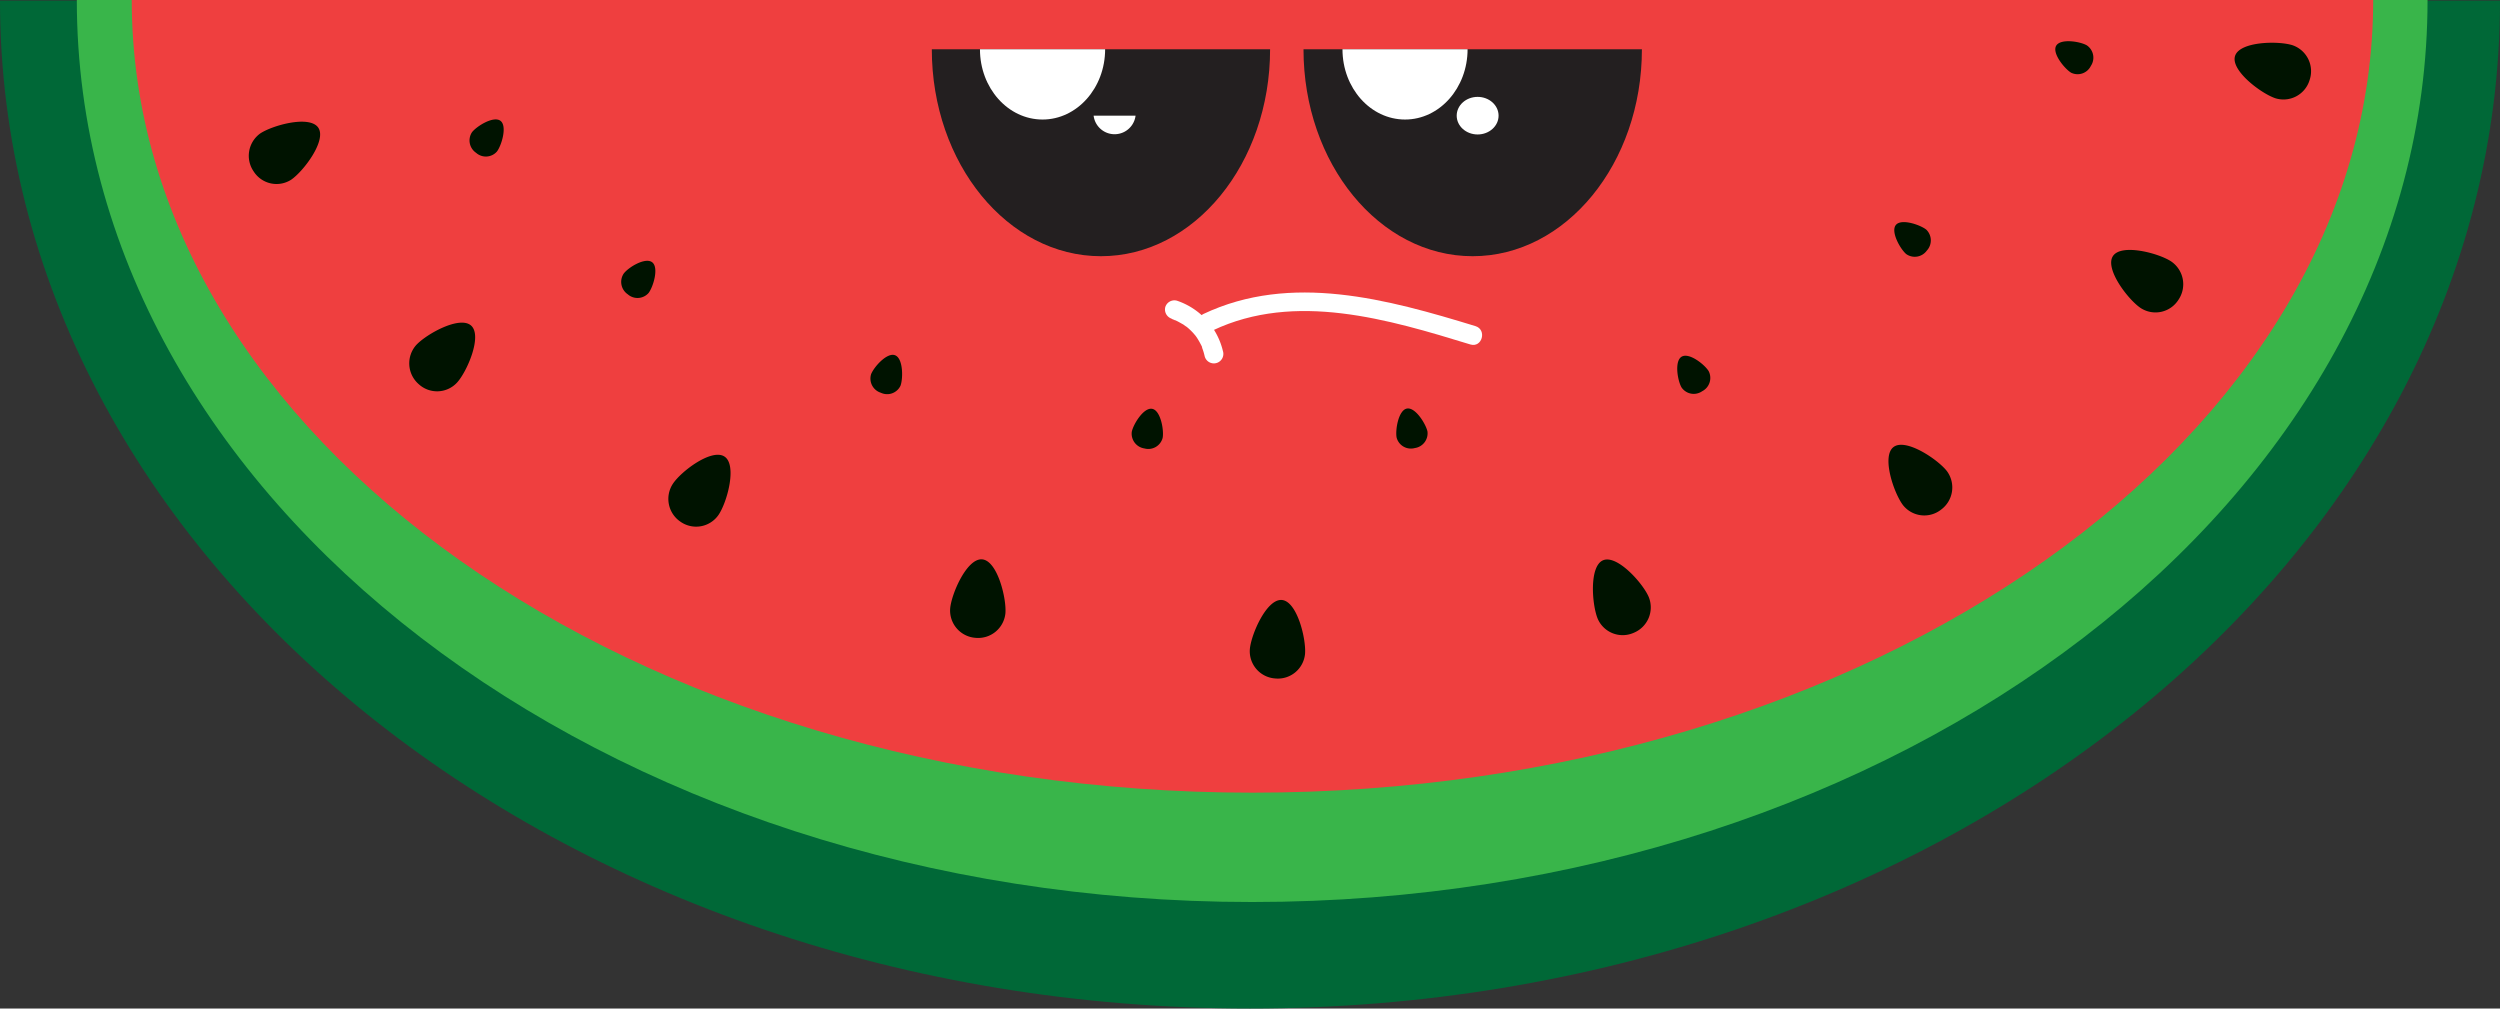 <svg id="Layer_1" data-name="Layer 1" xmlns="http://www.w3.org/2000/svg" width="395.09" height="159.38" viewBox="0 0 395.09 159.38"><rect x="0" y="0" width="395.09" height="159.38" fill="#333333" stroke="none"/><defs><style>.cls-1{fill:#006837;}.cls-2{fill:#39b54a;}.cls-3{fill:#ef3f3f;}.cls-4{fill:#001300;}.cls-5{fill:#231f20;}.cls-6{fill:#fff;}</style></defs><path class="cls-1" d="M395.09.09H0c0,88,88.44,159.29,197.55,159.29S395.09,88.06,395.09.09Z"/><path class="cls-2" d="M383.64,0H12.14c0,78.73,83.16,142.55,185.75,142.55S383.64,78.73,383.64,0Z"/><path class="cls-3" d="M375.05,0H20.82c0,69.18,79.3,125.27,177.12,125.27S375.05,69.18,375.05,0Z"/><path class="cls-4" d="M66.15,60.69a4.36,4.36,0,0,1-.41-6.12c1.57-1.74,6.92-4.74,8.72-3.11s-.66,7.29-2.23,9A4.29,4.29,0,0,1,66.15,60.69Z"/><path class="cls-4" d="M201.52,107.22a4.31,4.31,0,0,1-4-4.62c.2-2.35,2.66-8,5.07-7.78s3.86,6.2,3.65,8.54A4.31,4.31,0,0,1,201.52,107.22Z"/><path class="cls-4" d="M154.16,100.8a4.33,4.33,0,0,1-4-4.63c.2-2.34,2.66-8,5.07-7.77s3.86,6.2,3.66,8.54A4.33,4.33,0,0,1,154.16,100.8Z"/><path class="cls-4" d="M107.57,82.47a4.35,4.35,0,0,1-1.24-6c1.31-2,6.19-5.67,8.19-4.3s.37,7.3-1,9.25A4.3,4.3,0,0,1,107.57,82.47Z"/><path class="cls-4" d="M40.1,27.11a4.35,4.35,0,0,1,1-6c1.94-1.31,7.84-2.95,9.2-.93s-2.36,6.92-4.3,8.23A4.28,4.28,0,0,1,40.1,27.11Z"/><path class="cls-4" d="M258.2,100a4.3,4.3,0,0,1-5.69-2.18c-.92-2.16-1.4-8.31.82-9.27s6.32,3.64,7.23,5.8A4.34,4.34,0,0,1,258.2,100Z"/><path class="cls-4" d="M306.8,80.51a4.29,4.29,0,0,1-6.05-.67c-1.43-1.86-3.43-7.69-1.52-9.18s7,1.93,8.45,3.79A4.35,4.35,0,0,1,306.8,80.51Z"/><path class="cls-4" d="M344.29,47.35a4.29,4.29,0,0,1-6,1.32c-1.95-1.3-5.7-6.17-4.37-8.2s7.26-.45,9.21.85A4.36,4.36,0,0,1,344.29,47.35Z"/><path class="cls-4" d="M223.58,70.81a2.33,2.33,0,0,1-2.86-1.64c-.24-1.18.27-4.33,1.61-4.6s3,2.43,3.26,3.61A2.35,2.35,0,0,1,223.58,70.81Z"/><path class="cls-4" d="M180.86,70.87a2.36,2.36,0,0,1-2-2.62c.23-1.18,1.88-3.9,3.23-3.64s1.88,3.41,1.65,4.59A2.34,2.34,0,0,1,180.86,70.87Z"/><path class="cls-4" d="M139.21,62.07a2.35,2.35,0,0,1-1.55-2.92c.43-1.13,2.53-3.52,3.81-3s1.26,3.69.84,4.81A2.33,2.33,0,0,1,139.21,62.07Z"/><path class="cls-4" d="M99.21,46.51a2.37,2.37,0,0,1-.65-3.26c.73-1,3.42-2.64,4.51-1.8s.16,3.9-.57,4.85A2.33,2.33,0,0,1,99.21,46.51Z"/><path class="cls-4" d="M75.24,24.15a2.36,2.36,0,0,1-.65-3.25c.73-.95,3.42-2.64,4.51-1.8s.16,3.9-.57,4.85A2.32,2.32,0,0,1,75.24,24.15Z"/><path class="cls-4" d="M269,61.83a2.33,2.33,0,0,1-3.24-.58c-.62-1-1.19-4.17,0-4.88s3.67,1.27,4.28,2.3A2.36,2.36,0,0,1,269,61.83Z"/><path class="cls-4" d="M304.5,39.61a2.34,2.34,0,0,1-3.25.54c-.92-.77-2.5-3.54-1.63-4.6s3.88,0,4.8.74A2.37,2.37,0,0,1,304.5,39.61Z"/><path class="cls-4" d="M365,12.65a4.31,4.31,0,0,1-5.37,2.89c-2.23-.72-7.15-4.39-6.41-6.7s6.87-2.41,9.09-1.69A4.34,4.34,0,0,1,365,12.65Z"/><path class="cls-4" d="M330.43,10.42a2.33,2.33,0,0,1-3.12,1.07c-1-.6-3.05-3.07-2.36-4.26s3.82-.67,4.85-.06A2.35,2.35,0,0,1,330.43,10.42Z"/><path class="cls-5" d="M200.72,7.79H147.26c0,18.06,12,32.7,26.73,32.7S200.72,25.85,200.72,7.79Z"/><path class="cls-5" d="M259.48,7.79H206c0,18.06,12,32.7,26.73,32.7S259.48,25.85,259.48,7.79Z"/><path class="cls-6" d="M154.87,7.79c0,6.13,4.43,11.1,9.89,11.1s9.89-5,9.89-11.1Z"/><path class="cls-6" d="M212.16,7.79c0,6.13,4.43,11.1,9.89,11.1s9.88-5,9.88-11.1Z"/><ellipse class="cls-6" cx="233.52" cy="18.28" rx="3.31" ry="2.97"/><path class="cls-6" d="M179.46,18.28a3.34,3.34,0,0,1-6.63,0"/><path class="cls-6" d="M191.68,52.21c13-6.16,27.75-1.74,40.7,2.23,1.85.56,2.64-2.33.8-2.9-13.86-4.24-29.15-8.48-43-1.92-1.75.83-.23,3.41,1.51,2.59Z"/><path class="cls-6" d="M185.2,50.41c.18.06.37.16.56.21-.35-.09-.11,0,0,0l.27.13c.33.17.64.35,1,.55a5.36,5.36,0,0,0,.49.34c-.31-.16-.08-.06,0,0l.23.19a10.32,10.32,0,0,1,.82.8l.36.42c.22.27-.2-.27,0,0l.18.25a10.6,10.6,0,0,1,.59,1c.09.16.17.32.25.49L190,55l-.07-.17a2.15,2.15,0,0,0,.1.27,9.45,9.45,0,0,1,.34,1.15,1.5,1.5,0,1,0,2.89-.79A11.1,11.1,0,0,0,186,47.52a1.51,1.51,0,0,0-1.84,1,1.53,1.53,0,0,0,1,1.84Z"/></svg>